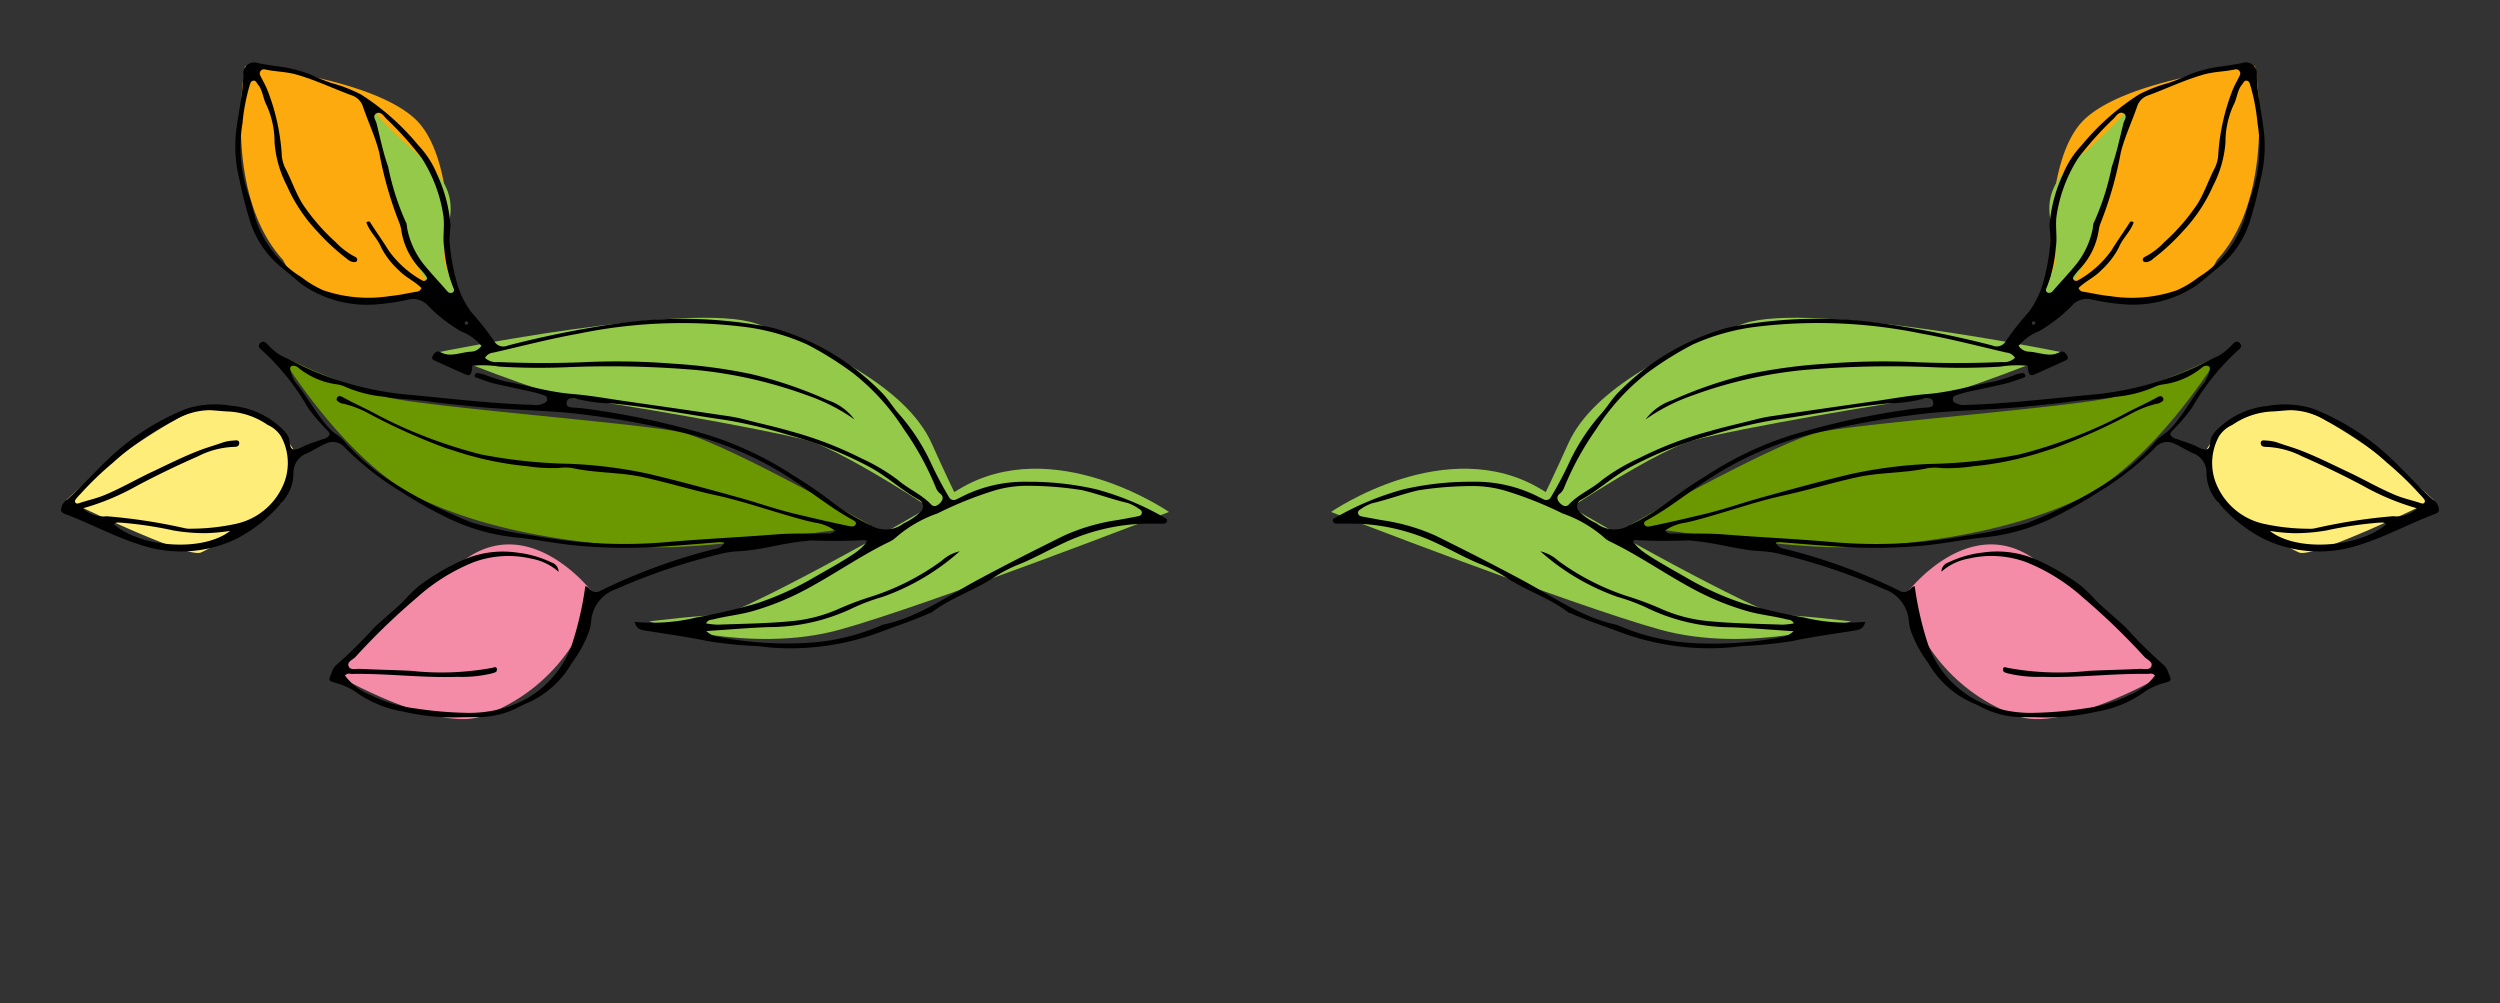 <svg id="flower" xmlns="http://www.w3.org/2000/svg" width="144.411" height="57.965" viewBox="0 0 144.411 57.965">
  <rect x="0" y="0" width="144.411" height="57.965" fill="#333333" stroke="none"/>
  <g id="Group_24" data-name="Group 24" transform="translate(-741.916 -4126.401)">
    <g id="Group_22" data-name="Group 22" transform="translate(886.327 4154.723) rotate(150)">
      <path id="Path_4" data-name="Path 4" d="M22.848,20.491s-8.1.663-11.181-4.963S3.956,2.582,3.328,2.31,0,0,0,0,6.005,1.244,9.8,5.117,22.848,20.491,22.848,20.491Z" transform="translate(36.256 12.188)" fill="#95c94a"/>
      <g id="Group_21" data-name="Group 21" transform="translate(0 0)">
        <path id="Path_5" data-name="Path 5" d="M0,0S11.063,9.8,15.019,10.565,24.4,11.7,27.243,9.653s5.046-3.482,5.046-3.482-8.872.7-11.43,0S9.843,2.357,8.185,1.611,0,0,0,0Z" transform="translate(17.992 19.614)" fill="#95c94a"/>
        <path id="Path_6" data-name="Path 6" d="M9.9,9.085a5.022,5.022,0,0,1-6.811-2A34.028,34.028,0,0,1,0,0S7.675.521,8.244,1.256s2.594,4.8,2.594,4.8Z" transform="translate(3.601 1.433)" fill="#feee79"/>
        <path id="Path_7" data-name="Path 7" d="M10.565,11.6S5.4,13.681,3.459,9.606A67.621,67.621,0,0,1,0,0S6.7-.059,8.706,2.061A10.236,10.236,0,0,1,11.24,8.256,5.45,5.45,0,0,1,10.565,11.6Z" transform="translate(21.853 0.473)" fill="#f48ca7"/>
        <path id="Path_8" data-name="Path 8" d="M16.511,4.114a18.16,18.16,0,0,0-2.428-2.2C12.212.5,9.606-.813,7.509.62,2.511,2.2,0,9.231,0,9.231s6.609,3.032,10.021,2.262S16.511,4.114,16.511,4.114Z" transform="translate(0 19.077)" fill="#fcaa0d"/>
        <path id="Path_9" data-name="Path 9" d="M34.385,11.7s-9.831-.071-12.2-.841S8.741,4.77,6.432,4.107A40.827,40.827,0,0,0,0,3.159S6.408-.371,11.2.032s9.926,2.653,13.017,4.323S34.385,11.7,34.385,11.7Z" transform="translate(10.151 11.694)" fill="#6b9800"/>
        <path id="Path_10" data-name="Path 10" d="M11.774,0A10.558,10.558,0,0,0,5.709,2.973,66.239,66.239,0,0,1,0,8.421S.723,7.7,4.868,6.929,7.628,3.447,9.274,2.12L10.921.794" transform="translate(6.633 21.888)" fill="#95c94a"/>
        <path id="Path_11" data-name="Path 11" d="M19.874,21.13a.761.761,0,0,0-.367-.6c-.5-.332-.876-.912-1.552-.912-.178,0-.249-.237-.225-.426s.178-.154.284-.142c.628.059,1.256.118,1.883.19.308.036.32.178.095.628a6.045,6.045,0,0,0,1.386.746,37.592,37.592,0,0,1,3.364,1.9,58.668,58.668,0,0,0,6.6,3.624,25.983,25.983,0,0,0,6.278,1.931,10.938,10.938,0,0,0,3.044.154,3.193,3.193,0,0,1-1.907.19,24.663,24.663,0,0,1-4.6-.912A30.953,30.953,0,0,1,30,25.785a40.737,40.737,0,0,1-4.6-2.558c-1.386-.876-2.8-1.682-4.229-2.428a.942.942,0,0,0-.77-.166.615.615,0,0,0,.272.509c1.22,1.137,2.416,2.322,3.684,3.388a29.552,29.552,0,0,0,8.279,5.212,12.829,12.829,0,0,0,3.482.865A19.572,19.572,0,0,0,39.24,30.5a13.016,13.016,0,0,0,4.169-1.338,16.9,16.9,0,0,0,3.328-2.025.8.8,0,0,1,.391-.154c.225-.047.284-.225.237-.45-.059-.249-.19-.426-.438-.343-.77.225-1.575.107-2.357.261a11.306,11.306,0,0,1-2.452.024,21.509,21.509,0,0,1-4.311-.687c-.924-.225-1.836-.521-2.748-.77a8.782,8.782,0,0,1-.888-.308c-1.741-.687-3.494-1.386-5.235-2.085-1.042-.426-2.108-.794-3.127-1.279-1.208-.569-2.476-.865-3.7-1.3a10.928,10.928,0,0,0-1.267-.272c-.118-.024-.237-.071-.355-.107a.169.169,0,0,1-.107-.154c0-.13.095-.13.166-.118.343.071.687.118,1.03.213.711.213,1.421.45,2.132.675a6.251,6.251,0,0,0,.782.19c.107.024.19-.047.237-.166.036-.095-.024-.166-.071-.249a1.068,1.068,0,0,0-.5-.391c-2.179-1.173-4.43-2.12-6.657-3.151a18.138,18.138,0,0,0-5.662-1.54c-.569-.071-1.137-.047-1.717-.118a3.349,3.349,0,0,0-1.019.178c-.154.036-.343.059-.379-.2-.024-.213.142-.237.284-.261a13.633,13.633,0,0,0,3.98-1.552,11.317,11.317,0,0,1,1.611-.569c.095-.036.2-.036.249-.166a.53.53,0,0,0-.2-.391c-.2-.237-.4-.462-.6-.7s-.355-.6-.58-.675c-.272-.083-.4.367-.651.5a1.693,1.693,0,0,1-.509.2,4.823,4.823,0,0,1-3.2-.308A5.515,5.515,0,0,1,6.951,9.475,13.99,13.99,0,0,1,4.5,4.761c-.332-1.1-.557-2.239-.924-3.328A.7.7,0,0,1,3.517.971c.036-.19.118-.32.332-.284,1.706.284,3.435.3,5.117.734a7.374,7.374,0,0,1,4.169,2.9A8.424,8.424,0,0,1,14.4,7.485a2.524,2.524,0,0,1-.237,1.824,1.2,1.2,0,0,0,.095,1.421c.237.32.4.687.651,1.007a.9.9,0,0,0,1.042.367,17.027,17.027,0,0,1,4.086-.592,25.783,25.783,0,0,1,3.174.036,11.607,11.607,0,0,1,3.944,1.007c1.113.5,2.25.865,3.364,1.386a30.025,30.025,0,0,1,3.814,2.12c1.054.687,2.085,1.41,3.115,2.12a1.379,1.379,0,0,0,.261.118.665.665,0,0,0-.284-.58,33,33,0,0,1-4.513-5.389.5.5,0,0,0-.533-.261c-.118.024-.225.095-.367.036a18.894,18.894,0,0,0,1.03-3.376,5.847,5.847,0,0,0-1.54-5.022,7.186,7.186,0,0,0-1.836-1.4,21.851,21.851,0,0,0-2.618-1.22A8.109,8.109,0,0,0,24.41.462,3.388,3.388,0,0,0,22.574.7c.047.225.213.225.332.3,1.741,1.042,3.613,1.812,5.342,2.89A7.4,7.4,0,0,1,29.811,5a1.377,1.377,0,0,1,.213.237c.024.036-.012.13-.036.178a.114.114,0,0,1-.166.024.715.715,0,0,1-.095-.095,16.153,16.153,0,0,0-3.98-2.5c-.876-.45-1.753-.936-2.629-1.386-.2-.107-.426-.343-.616-.2-.249.178.012.45.059.675a38.815,38.815,0,0,0,1.362,4.75,11.04,11.04,0,0,0,1.812,3.4,5.812,5.812,0,0,0,2.783,1.848,3.25,3.25,0,0,0,1.741.13.573.573,0,0,1-.628.261,6.143,6.143,0,0,1-2.025-.509,5.693,5.693,0,0,1-2.333-1.741,12.883,12.883,0,0,1-1.6-2.772,11.714,11.714,0,0,1-.355-1.3c-.213-.687-.462-1.374-.675-2.061A25.038,25.038,0,0,0,21.84.995a1.015,1.015,0,0,1-.024-.533c.071-.521.071-.509.521-.4a3.748,3.748,0,0,0,1.4.107,6.5,6.5,0,0,1,2.772.4,12.856,12.856,0,0,1,2.926,1.3c.367.225.723.438,1.09.651A5.02,5.02,0,0,1,32.145,4.1a6.318,6.318,0,0,0,.379.545,5.55,5.55,0,0,1,1.03,3.222,7.232,7.232,0,0,1-.012,1.824,2.771,2.771,0,0,1-.225.829,2.118,2.118,0,0,0,.3,2.31,34.679,34.679,0,0,0,4.063,4.643,5.887,5.887,0,0,0,.995.817c1.078.687,1.966,1.682,3.02,2.416.107.071.2.166.308.225.9.474,1.777.983,2.63,1.54.047.036.118.024.178.036-.036-.628-.3-1.125-1.575-3.293a17.233,17.233,0,0,0-2.156-3.02,33.779,33.779,0,0,0-2.606-2.44,10.692,10.692,0,0,0-2.961-2c.32-.343.592-.2.876-.095,1.113.426,2.215.876,3.34,1.244a24.821,24.821,0,0,1,2.63,1.184c.308.142.616.261.912.415a14.719,14.719,0,0,1,4.844,3.861c.628.758,1.279,1.492,1.871,2.3.036.059.095.095.118.154.545,1.291,1.492,2.31,2.108,3.553a7.82,7.82,0,0,0,.9,1.4c.545.7.995,1.469,1.5,2.191a11.749,11.749,0,0,0,3.364,3.3c.379.237.77.45,1.149.675.071.047.142.107.118.213a.151.151,0,0,1-.19.118,16.683,16.683,0,0,1-4.252-.545,17.126,17.126,0,0,1-3.672-1.611,8.034,8.034,0,0,1-2.807-2.558c-.083-.13-.166-.261-.261-.391a.305.305,0,0,0-.438-.083,20.571,20.571,0,0,0-1.871,1.173,11.81,11.81,0,0,1-3.009,1.528c-.486.154-.936.415-1.421.557a14.144,14.144,0,0,1-7.273.142,9.467,9.467,0,0,1-1.066-.367,26.381,26.381,0,0,1-7.237-4.157,58.8,58.8,0,0,1-4.56-4.039.613.613,0,0,0-.817-.178,16.981,16.981,0,0,1-1.99.794,5.319,5.319,0,0,0-1.54,1.03,12.478,12.478,0,0,0-1.41,1.635,6.141,6.141,0,0,0-.557,1.03,8.432,8.432,0,0,1-2.156,2.191,5.366,5.366,0,0,1-1.789.924,14.073,14.073,0,0,1-4.347.888,8.848,8.848,0,0,1-1.824-.284,11.46,11.46,0,0,0-1.279-.178,7.457,7.457,0,0,1-1.907-.557c-.355-.13-.7-.284-1.054-.391a.634.634,0,0,1-.438-.924c.628-1.066.936-2.31,1.469-3.423a7.918,7.918,0,0,1,1.4-1.99,23.89,23.89,0,0,1,1.706-1.753,5.6,5.6,0,0,1,2.937-1.445c.557-.071,1.113-.213,1.682-.272a6.568,6.568,0,0,1,4.051,1.1,13,13,0,0,1,1.563,1.232,1.148,1.148,0,0,0,1.149.261,8.664,8.664,0,0,1,2.4-.332A2.92,2.92,0,0,0,19.874,21.13ZM42.9,22.1a.42.42,0,0,0-.284-.355c-.853-.509-1.729-.971-2.558-1.54-1.706-1.173-3.447-2.286-5.141-3.47a28.625,28.625,0,0,0-6.941-3.589,25.7,25.7,0,0,0-3.423-1.125,26.767,26.767,0,0,0-5.674-.261,12.6,12.6,0,0,0-3.222.675c-.32.083-.64.059-.948.154-1.09.32-2.037.959-3.091,1.35a1.965,1.965,0,0,0-.592.45c-.154.142-.095.284.083.343a.405.405,0,0,0,.237.012,4.463,4.463,0,0,1,2.357.261,1.764,1.764,0,0,0,.545.142,7.264,7.264,0,0,1,2.31.663c.782.272,1.516.711,2.3,1.019.888.355,1.765.77,2.641,1.161,1.706.782,3.364,1.729,5.081,2.487a51.98,51.98,0,0,0,5.733,2.085,19.8,19.8,0,0,0,6.74.865c1.5-.071,3-.332,4.5-.284.107,0,.213-.036.2-.178-.012-.118-.118-.178-.213-.213-1.019-.343-2.049-.651-3.08-.959s-2.085-.509-3.127-.77c-1.8-.462-3.6-.936-5.389-1.469a26.688,26.688,0,0,1-4.217-1.765,29.635,29.635,0,0,0-4.738-2.108,27.669,27.669,0,0,0-3.743-.782,24.924,24.924,0,0,0-2.807-.237c-.651-.024-1.3-.095-1.954-.107-.13,0-.343,0-.332-.2s.2-.154.343-.154a.229.229,0,0,1,.118.036,5.987,5.987,0,0,0,1.575.249,34.578,34.578,0,0,1,4.927.509c.391.095.794.166,1.2.272a18.8,18.8,0,0,1,3.328,1.161,9.917,9.917,0,0,1,1.623.817,2.668,2.668,0,0,0,.711.4c1.3.415,2.487,1.173,3.8,1.587,1.386.438,2.783.758,4.169,1.2s2.831.723,4.252,1.078c.486.118.959.237,1.433.391A2.7,2.7,0,0,0,42.9,22.1Zm-27.7.19a.3.3,0,0,0-.142-.332c-.4-.332-.782-.687-1.2-.983a8.012,8.012,0,0,0-3.506-1.635,5.978,5.978,0,0,0-1.457.024,6.218,6.218,0,0,0-4.063,1.658c-.3.3-.58.6-.9.876a8.377,8.377,0,0,0-2.44,3.47A11.377,11.377,0,0,0,.769,27.42c-.024.13-.095.272.024.379s.225,0,.343-.047c.415-.142.663-.557,1.03-.782a5.147,5.147,0,0,0,1.481-1.635,6.476,6.476,0,0,1,1.871-1.812,9.249,9.249,0,0,1,2.843-1.41,12.363,12.363,0,0,1,2.25-.509.747.747,0,0,1,.426.012c.071.036.166.083.154.178s-.083.142-.178.142a4.25,4.25,0,0,0-1.445.178,11.676,11.676,0,0,0-2.712.936c-.687.355-1.279.9-1.943,1.315a2.082,2.082,0,0,0-.6.64A12.363,12.363,0,0,1,1.787,27.74c-.225.178-.474.32-.723.486-.095.059-.178.118-.178.249a.242.242,0,0,0,.19.237c.557.178,1.066.474,1.635.628,1.149.3,2.31.379,3.459.58a1.013,1.013,0,0,0,.817-.2c.723-.64,1.516-1.173,2.191-1.871a21.878,21.878,0,0,1,3.115-3,1.916,1.916,0,0,0,.213-.225,4.134,4.134,0,0,1,2.073-1.41,3.744,3.744,0,0,0,.509-.19c.083-.036.154-.095.118-.19a.189.189,0,0,0-.19-.142,5.889,5.889,0,0,0-2.547.533c-.545.3-1.1.545-1.646.829-.083.047-.178.13-.272-.071.438-.379,1.019-.474,1.469-.829a4.789,4.789,0,0,1,1.528-.628C14.106,22.362,14.686,22.433,15.2,22.291Zm34.539,2.381a2.306,2.306,0,0,1-.628-.995,14.282,14.282,0,0,0-2.4-3.731,18.222,18.222,0,0,1-1.3-1.563,8.685,8.685,0,0,0-2.12-2.1c-1.149-.817-2.357-1.528-3.542-2.274a4.843,4.843,0,0,0-.616-.272c-.012.272.154.32.249.415.545.533,1.161.971,1.682,1.5a15.618,15.618,0,0,1,2.037,2.594c1.007,1.6,1.8,3.34,2.866,4.9a1.407,1.407,0,0,1,.154.3,7.291,7.291,0,0,0,1.41,2.476,21.9,21.9,0,0,0,2.156,2.736,6.69,6.69,0,0,0,1.658,1.291,20.472,20.472,0,0,0,2.724,1.291c.888.272,1.8.415,2.689.687a2.511,2.511,0,0,0,.734.036c.107,0,.213-.012.261-.13s-.036-.225-.118-.284c-.3-.261-.592-.509-.888-.758a11.646,11.646,0,0,1-2.215-2.3c-1.042-1.563-2.073-3.139-3.068-4.75-1.054-1.706-1.907-3.6-3.411-4.939-.059-.059-.107-.142-.166-.213a12.557,12.557,0,0,0-3.127-2.914,20.752,20.752,0,0,0-4.572-2.25,1.281,1.281,0,0,0-.817-.071c1.09.723,2.049,1.4,3.032,2.014A11.239,11.239,0,0,1,46.062,18.8,11.479,11.479,0,0,0,47.2,20.171,13.38,13.38,0,0,1,49.734,24.672ZM4.63,1.492a14.2,14.2,0,0,1,2.061,2.7q1.048,1.67,2.2,3.234a4.963,4.963,0,0,0,1.516,1.5c.118.071.237.154.178.308-.083.213-.249.095-.355.012a2.374,2.374,0,0,1-.5-.415c-.32-.379-.663-.723-.983-1.125-.58-.723-1.09-1.492-1.611-2.25C6.525,4.6,6,3.66,5.352,2.807c-.32-.426-.711-.77-1.054-1.161-.059-.059-.118-.13-.213-.071s-.071.154-.059.237a3.313,3.313,0,0,0,.071.332,19,19,0,0,0,.723,2.5A15.94,15.94,0,0,0,6.655,8.516a4.082,4.082,0,0,0,1.469,1.54c.308.166.64.3.948.462A4.385,4.385,0,0,0,11.464,11a1.732,1.732,0,0,0,1.007-.19,3.2,3.2,0,0,0,1.469-2.1,3.86,3.86,0,0,0-1.22-3.589,12.232,12.232,0,0,0-2.073-1.516,1.312,1.312,0,0,0-.343-.166A32.209,32.209,0,0,1,6.051,1.788,1.691,1.691,0,0,0,4.63,1.492ZM46.654,25.6a3.294,3.294,0,0,0-.533-1.149A1.7,1.7,0,0,0,44.5,23.393a12.189,12.189,0,0,0-2.629.059,23.031,23.031,0,0,1-2.558.2,19.921,19.921,0,0,1-5.484-.426,44.717,44.717,0,0,1-6.751-2.156c-.308-.118-.616-.272-.912-.415-.166-.071-.332-.095-.4.142s.107.308.261.379a1.229,1.229,0,0,0,.118.047,9.454,9.454,0,0,1,1.966.817c2.025.924,4.11,1.623,6.159,2.452a29.239,29.239,0,0,0,3.565,1.054,22.181,22.181,0,0,0,5.034.734c1.149.024,2.262-.249,3.4-.213A.435.435,0,0,0,46.654,25.6ZM16.617,22.872c-.616.213-1.244.4-1.86.628a4.818,4.818,0,0,0-1.931,1.3c-.118.13-.2.3-.343.367a15.071,15.071,0,0,0-2.452,2.239c-.64.545-1.22,1.2-1.824,1.824-.13.142-.438.237-.308.486s.426.118.616.047a19.039,19.039,0,0,0,2.949-.959,8.482,8.482,0,0,0,2.76-2.274c.367-.474.569-1.09.936-1.54a7.893,7.893,0,0,1,1.623-1.753c.083-.059.178-.142.107-.272A.254.254,0,0,0,16.617,22.872ZM6.632,1.587c.059.19.166.2.261.261A22.384,22.384,0,0,0,9.794,3,10.651,10.651,0,0,1,11.5,3.8a10.16,10.16,0,0,1,1.149.817C11.926,2.783,8.681,1.2,6.632,1.587ZM18.453,21.734a.12.12,0,0,0-.083.154.15.15,0,0,0,.107.047.1.1,0,0,0,.083-.142C18.547,21.758,18.488,21.758,18.453,21.734Z" transform="translate(0.037 0)"/>
      </g>
    </g>
    <g id="Group_23" data-name="Group 23" transform="translate(758.268 4126.401) rotate(30)">
      <path id="Path_4-2" data-name="Path 4" d="M22.848.024s-8.1-.663-11.181,4.963S3.956,17.933,3.328,18.206,0,20.515,0,20.515,6.005,19.272,9.8,15.4,22.848.024,22.848.024Z" transform="translate(36.256 0)" fill="#95c94a"/>
      <g id="Group_21-2" data-name="Group 21" transform="translate(0 0.436)">
        <path id="Path_5-2" data-name="Path 5" d="M0,11.177S11.063,1.381,15.019.611,24.4-.526,27.243,1.523s5.046,3.482,5.046,3.482-8.872-.7-11.43,0S9.843,8.82,8.185,9.566,0,11.177,0,11.177Z" transform="translate(17.992 1.476)" fill="#95c94a"/>
        <path id="Path_6-2" data-name="Path 6" d="M9.9.607a5.022,5.022,0,0,0-6.811,2A34.028,34.028,0,0,0,0,9.691S7.675,9.17,8.244,8.436s2.594-4.8,2.594-4.8Z" transform="translate(3.601 21.143)" fill="#feee79"/>
        <path id="Path_7-2" data-name="Path 7" d="M10.565.533S5.4-1.551,3.459,2.523A67.621,67.621,0,0,0,0,12.129s6.7.059,8.706-2.061A10.236,10.236,0,0,0,11.24,3.873,5.45,5.45,0,0,0,10.565.533Z" transform="translate(21.853 19.665)" fill="#f48ca7"/>
        <path id="Path_8-2" data-name="Path 8" d="M16.511,7.5a18.159,18.159,0,0,1-2.428,2.2C12.212,11.117,9.606,12.432,7.509,11,2.511,9.423,0,2.388,0,2.388S6.609-.645,10.021.125,16.511,7.5,16.511,7.5Z" transform="translate(0 1.571)" fill="#fcaa0d"/>
        <path id="Path_9-2" data-name="Path 9" d="M34.385,0s-9.831.071-12.2.841S8.741,6.929,6.432,7.592A40.827,40.827,0,0,1,0,8.54s6.408,3.53,11.2,3.127,9.926-2.653,13.017-4.323S34.385,0,34.385,0Z" transform="translate(10.151 8.874)" fill="#6b9800"/>
        <path id="Path_10-2" data-name="Path 10" d="M11.774,8.421A10.558,10.558,0,0,1,5.709,5.449,66.239,66.239,0,0,0,0,0S.723.723,4.868,1.492,7.628,4.975,9.274,6.3l1.646,1.327" transform="translate(6.633 1.957)" fill="#95c94a"/>
        <path id="Path_11-2" data-name="Path 11" d="M19.874,11.137a.761.761,0,0,1-.367.6c-.5.332-.876.912-1.552.912-.178,0-.249.237-.225.426s.178.154.284.142c.628-.059,1.256-.118,1.883-.19.308-.036.32-.178.095-.628a6.045,6.045,0,0,1,1.386-.746,37.592,37.592,0,0,0,3.364-1.9,58.67,58.67,0,0,1,6.6-3.624,25.983,25.983,0,0,1,6.278-1.931,10.938,10.938,0,0,1,3.044-.154,3.193,3.193,0,0,0-1.907-.19,24.663,24.663,0,0,0-4.6.912A30.952,30.952,0,0,0,30,6.482a40.738,40.738,0,0,0-4.6,2.558c-1.386.876-2.8,1.682-4.229,2.428a.942.942,0,0,1-.77.166.615.615,0,0,1,.272-.509C21.9,9.988,23.1,8.8,24.363,7.737a29.552,29.552,0,0,1,8.279-5.212,12.829,12.829,0,0,1,3.482-.865,19.572,19.572,0,0,1,3.115.107,13.017,13.017,0,0,1,4.169,1.338,16.9,16.9,0,0,1,3.328,2.025.8.8,0,0,0,.391.154c.225.047.284.225.237.45-.059.249-.19.426-.438.343-.77-.225-1.575-.107-2.357-.261a11.306,11.306,0,0,0-2.452-.024,21.508,21.508,0,0,0-4.311.687c-.924.225-1.836.521-2.748.77a8.781,8.781,0,0,0-.888.308c-1.741.687-3.494,1.386-5.235,2.085-1.042.426-2.108.794-3.127,1.279-1.208.569-2.476.865-3.7,1.3a10.928,10.928,0,0,1-1.267.272c-.118.024-.237.071-.355.107a.169.169,0,0,0-.107.154c0,.13.095.13.166.118.343-.071.687-.118,1.03-.213.711-.213,1.421-.45,2.132-.675a6.251,6.251,0,0,1,.782-.19c.107-.024.19.047.237.166.036.095-.024.166-.071.249a1.068,1.068,0,0,1-.5.391c-2.179,1.173-4.43,2.12-6.657,3.151a18.138,18.138,0,0,1-5.662,1.54c-.569.071-1.137.047-1.717.118a3.349,3.349,0,0,1-1.019-.178c-.154-.036-.343-.059-.379.2-.024.213.142.237.284.261a13.633,13.633,0,0,1,3.98,1.552,11.317,11.317,0,0,0,1.611.569c.095.036.2.036.249.166a.53.53,0,0,1-.2.391c-.2.237-.4.462-.6.7s-.355.6-.58.675c-.272.083-.4-.367-.651-.5a1.693,1.693,0,0,0-.509-.2,4.823,4.823,0,0,0-3.2.308,5.515,5.515,0,0,0-2.156,1.433A13.99,13.99,0,0,0,4.5,27.506c-.332,1.1-.557,2.239-.924,3.328a.7.7,0,0,0-.059.462c.036.19.118.32.332.284,1.706-.284,3.435-.3,5.117-.734a7.374,7.374,0,0,0,4.169-2.9A8.424,8.424,0,0,0,14.4,24.782a2.524,2.524,0,0,0-.237-1.824,1.2,1.2,0,0,1,.095-1.421c.237-.32.4-.687.651-1.007a.9.9,0,0,1,1.042-.367,17.026,17.026,0,0,0,4.086.592,25.783,25.783,0,0,0,3.174-.036,11.607,11.607,0,0,0,3.944-1.007c1.113-.5,2.25-.865,3.364-1.386a30.025,30.025,0,0,0,3.814-2.12c1.054-.687,2.085-1.41,3.115-2.12a1.379,1.379,0,0,1,.261-.118.665.665,0,0,1-.284.58,33,33,0,0,0-4.513,5.389.5.5,0,0,1-.533.261c-.118-.024-.225-.095-.367-.036a18.894,18.894,0,0,1,1.03,3.376,5.847,5.847,0,0,1-1.54,5.022,7.186,7.186,0,0,1-1.836,1.4,21.851,21.851,0,0,1-2.618,1.22,8.109,8.109,0,0,1-2.641.628,3.388,3.388,0,0,1-1.836-.237c.047-.225.213-.225.332-.3,1.741-1.042,3.613-1.812,5.342-2.89a7.4,7.4,0,0,0,1.563-1.113,1.377,1.377,0,0,0,.213-.237c.024-.036-.012-.13-.036-.178a.114.114,0,0,0-.166-.024.714.714,0,0,0-.095.095,16.152,16.152,0,0,1-3.98,2.5c-.876.45-1.753.936-2.629,1.386-.2.107-.426.343-.616.2-.249-.178.012-.45.059-.675a38.813,38.813,0,0,1,1.362-4.75,11.04,11.04,0,0,1,1.812-3.4A5.812,5.812,0,0,1,28.52,20.34a3.25,3.25,0,0,1,1.741-.13.573.573,0,0,0-.628-.261,6.143,6.143,0,0,0-2.025.509A5.693,5.693,0,0,0,25.275,22.2a12.882,12.882,0,0,0-1.6,2.772,11.714,11.714,0,0,0-.355,1.3c-.213.687-.462,1.374-.675,2.061a25.038,25.038,0,0,1-.805,2.937,1.015,1.015,0,0,0-.024.533c.071.521.071.509.521.4a3.748,3.748,0,0,1,1.4-.107,6.5,6.5,0,0,0,2.772-.4,12.856,12.856,0,0,0,2.926-1.3c.367-.225.723-.438,1.09-.651a5.02,5.02,0,0,0,1.623-1.575,6.318,6.318,0,0,1,.379-.545,5.55,5.55,0,0,0,1.03-3.222,7.232,7.232,0,0,0-.012-1.824,2.771,2.771,0,0,0-.225-.829,2.118,2.118,0,0,1,.3-2.31A34.68,34.68,0,0,1,37.676,14.8a5.887,5.887,0,0,1,.995-.817c1.078-.687,1.966-1.682,3.02-2.416.107-.071.2-.166.308-.225.9-.474,1.777-.983,2.63-1.54.047-.036.118-.024.178-.036-.036.628-.3,1.125-1.575,3.293a17.233,17.233,0,0,1-2.156,3.02,33.781,33.781,0,0,1-2.606,2.44,10.692,10.692,0,0,1-2.961,2c.32.343.592.2.876.095,1.113-.426,2.215-.876,3.34-1.244a24.822,24.822,0,0,0,2.63-1.184c.308-.142.616-.261.912-.415a14.719,14.719,0,0,0,4.844-3.861c.628-.758,1.279-1.492,1.871-2.3.036-.059.095-.095.118-.154.545-1.291,1.492-2.31,2.108-3.553a7.82,7.82,0,0,1,.9-1.4c.545-.7.995-1.469,1.5-2.191a11.749,11.749,0,0,1,3.364-3.3c.379-.237.77-.45,1.149-.675.071-.047.142-.107.118-.213A.151.151,0,0,0,59.056,0,16.683,16.683,0,0,0,54.8.548a17.126,17.126,0,0,0-3.672,1.611,8.034,8.034,0,0,0-2.807,2.558c-.083.13-.166.261-.261.391a.305.305,0,0,1-.438.083,20.572,20.572,0,0,1-1.871-1.173A11.81,11.81,0,0,0,42.746,2.49c-.486-.154-.936-.415-1.421-.557a14.144,14.144,0,0,0-7.273-.142,9.467,9.467,0,0,0-1.066.367,26.381,26.381,0,0,0-7.237,4.157,58.8,58.8,0,0,0-4.56,4.039.613.613,0,0,1-.817.178,16.981,16.981,0,0,0-1.99-.794,5.319,5.319,0,0,1-1.54-1.03,12.479,12.479,0,0,1-1.41-1.635,6.141,6.141,0,0,1-.557-1.03A8.432,8.432,0,0,0,12.72,3.852a5.366,5.366,0,0,0-1.789-.924A14.073,14.073,0,0,0,6.584,2.04a8.848,8.848,0,0,0-1.824.284A11.459,11.459,0,0,1,3.481,2.5a7.457,7.457,0,0,0-1.907.557c-.355.13-.7.284-1.054.391a.634.634,0,0,0-.438.924C.709,5.439,1.017,6.683,1.55,7.8a7.918,7.918,0,0,0,1.4,1.99,23.891,23.891,0,0,0,1.706,1.753,5.6,5.6,0,0,0,2.937,1.445c.557.071,1.113.213,1.682.272a6.568,6.568,0,0,0,4.051-1.1,12.994,12.994,0,0,0,1.563-1.232,1.148,1.148,0,0,1,1.149-.261,8.664,8.664,0,0,0,2.4.332A2.92,2.92,0,0,1,19.874,11.137ZM42.9,10.165a.42.42,0,0,1-.284.355c-.853.509-1.729.971-2.558,1.54-1.706,1.173-3.447,2.286-5.141,3.47a28.625,28.625,0,0,1-6.941,3.589,25.7,25.7,0,0,1-3.423,1.125,26.767,26.767,0,0,1-5.674.261,12.6,12.6,0,0,1-3.222-.675c-.32-.083-.64-.059-.948-.154-1.09-.32-2.037-.959-3.091-1.35a1.965,1.965,0,0,1-.592-.45c-.154-.142-.095-.284.083-.343a.405.405,0,0,1,.237-.012A4.463,4.463,0,0,0,13.7,17.26a1.764,1.764,0,0,1,.545-.142,7.264,7.264,0,0,0,2.31-.663c.782-.272,1.516-.711,2.3-1.019.888-.355,1.765-.77,2.641-1.161,1.706-.782,3.364-1.729,5.081-2.487A51.981,51.981,0,0,1,32.311,9.7a19.8,19.8,0,0,1,6.74-.865c1.5.071,3,.332,4.5.284.107,0,.213.036.2.178-.012.118-.118.178-.213.213-1.019.343-2.049.651-3.08.959s-2.085.509-3.127.77c-1.8.462-3.6.936-5.389,1.469a26.688,26.688,0,0,0-4.217,1.765,29.635,29.635,0,0,1-4.738,2.108,27.669,27.669,0,0,1-3.743.782,24.924,24.924,0,0,1-2.807.237c-.651.024-1.3.095-1.954.107-.13,0-.343,0-.332.2s.2.154.343.154a.229.229,0,0,0,.118-.036,5.987,5.987,0,0,1,1.575-.249,34.578,34.578,0,0,0,4.927-.509c.391-.095.794-.166,1.2-.272a18.8,18.8,0,0,0,3.328-1.161,9.917,9.917,0,0,0,1.623-.817,2.669,2.669,0,0,1,.711-.4c1.3-.415,2.487-1.173,3.8-1.587,1.386-.438,2.783-.758,4.169-1.2s2.831-.723,4.252-1.078c.486-.118.959-.237,1.433-.391A2.7,2.7,0,0,1,42.9,10.165Zm-27.7-.19a.3.3,0,0,1-.142.332c-.4.332-.782.687-1.2.983a8.012,8.012,0,0,1-3.506,1.635A5.978,5.978,0,0,1,8.894,12.9a6.218,6.218,0,0,1-4.063-1.658c-.3-.3-.58-.6-.9-.876A8.377,8.377,0,0,1,1.491,6.9,11.377,11.377,0,0,1,.769,4.847c-.024-.13-.095-.272.024-.379s.225,0,.343.047c.415.142.663.557,1.03.782A5.147,5.147,0,0,1,3.647,6.932,6.476,6.476,0,0,0,5.518,8.744a9.249,9.249,0,0,0,2.843,1.41,12.363,12.363,0,0,0,2.25.509.747.747,0,0,0,.426-.012c.071-.036.166-.083.154-.178s-.083-.142-.178-.142a4.25,4.25,0,0,1-1.445-.178,11.676,11.676,0,0,1-2.712-.936c-.687-.355-1.279-.9-1.943-1.315a2.082,2.082,0,0,1-.6-.64A12.363,12.363,0,0,0,1.787,4.527c-.225-.178-.474-.32-.723-.486C.97,3.983.887,3.923.887,3.793a.242.242,0,0,1,.19-.237c.557-.178,1.066-.474,1.635-.628,1.149-.3,2.31-.379,3.459-.58a1.013,1.013,0,0,1,.817.2c.723.64,1.516,1.173,2.191,1.871a21.878,21.878,0,0,0,3.115,3,1.916,1.916,0,0,1,.213.225,4.134,4.134,0,0,0,2.073,1.41,3.743,3.743,0,0,1,.509.19c.083.036.154.095.118.19a.189.189,0,0,1-.19.142,5.889,5.889,0,0,1-2.547-.533c-.545-.3-1.1-.545-1.646-.829-.083-.047-.178-.13-.272.071.438.379,1.019.474,1.469.829a4.789,4.789,0,0,0,1.528.628C14.106,9.9,14.686,9.834,15.2,9.976ZM49.734,7.6a2.306,2.306,0,0,0-.628.995,14.282,14.282,0,0,1-2.4,3.731,18.222,18.222,0,0,0-1.3,1.563,8.685,8.685,0,0,1-2.12,2.1c-1.149.817-2.357,1.528-3.542,2.274a4.843,4.843,0,0,1-.616.272c-.012-.272.154-.32.249-.415.545-.533,1.161-.971,1.682-1.5a15.618,15.618,0,0,0,2.037-2.594c1.007-1.6,1.8-3.34,2.866-4.9a1.407,1.407,0,0,0,.154-.3,7.291,7.291,0,0,1,1.41-2.476A21.9,21.9,0,0,1,49.675,3.6a6.69,6.69,0,0,1,1.658-1.291,20.472,20.472,0,0,1,2.724-1.291c.888-.272,1.8-.415,2.689-.687A2.511,2.511,0,0,1,57.48.3c.107,0,.213.012.261.13s-.036.225-.118.284c-.3.261-.592.509-.888.758a11.646,11.646,0,0,0-2.215,2.3c-1.042,1.563-2.073,3.139-3.068,4.75-1.054,1.706-1.907,3.6-3.411,4.939-.059.059-.107.142-.166.213a12.557,12.557,0,0,1-3.127,2.914,20.752,20.752,0,0,1-4.572,2.25,1.281,1.281,0,0,1-.817.071c1.09-.723,2.049-1.4,3.032-2.014a11.239,11.239,0,0,0,3.672-3.423A11.479,11.479,0,0,1,47.2,12.1,13.38,13.38,0,0,0,49.734,7.6ZM4.63,30.775a14.2,14.2,0,0,0,2.061-2.7q1.048-1.67,2.2-3.234a4.963,4.963,0,0,1,1.516-1.5c.118-.071.237-.154.178-.308-.083-.213-.249-.095-.355-.012a2.374,2.374,0,0,0-.5.415c-.32.379-.663.723-.983,1.125-.58.723-1.09,1.492-1.611,2.25-.616.865-1.137,1.8-1.789,2.653-.32.426-.711.77-1.054,1.161-.059.059-.118.13-.213.071s-.071-.154-.059-.237a3.313,3.313,0,0,1,.071-.332,19,19,0,0,1,.723-2.5,15.94,15.94,0,0,1,1.836-3.873,4.082,4.082,0,0,1,1.469-1.54c.308-.166.64-.3.948-.462a4.385,4.385,0,0,1,2.393-.486,1.732,1.732,0,0,1,1.007.19,3.2,3.2,0,0,1,1.469,2.1,3.86,3.86,0,0,1-1.22,3.589,12.232,12.232,0,0,1-2.073,1.516,1.312,1.312,0,0,1-.343.166,32.209,32.209,0,0,0-4.252,1.658A1.691,1.691,0,0,1,4.63,30.775Zm42.025-24.1a3.294,3.294,0,0,1-.533,1.149A1.7,1.7,0,0,1,44.5,8.874a12.189,12.189,0,0,1-2.629-.059,23.032,23.032,0,0,0-2.558-.2,19.921,19.921,0,0,0-5.484.426A44.717,44.717,0,0,0,27.075,11.2c-.308.118-.616.272-.912.415-.166.071-.332.095-.4-.142s.107-.308.261-.379a1.229,1.229,0,0,1,.118-.047,9.454,9.454,0,0,0,1.966-.817c2.025-.924,4.11-1.623,6.159-2.452A29.239,29.239,0,0,1,37.83,6.719a22.181,22.181,0,0,1,5.034-.734c1.149-.024,2.262.249,3.4.213A.435.435,0,0,1,46.654,6.671ZM16.617,9.4c-.616-.213-1.244-.4-1.86-.628a4.818,4.818,0,0,1-1.931-1.3c-.118-.13-.2-.3-.343-.367a15.071,15.071,0,0,1-2.452-2.239c-.64-.545-1.22-1.2-1.824-1.824-.13-.142-.438-.237-.308-.486s.426-.118.616-.047a19.039,19.039,0,0,1,2.949.959,8.482,8.482,0,0,1,2.76,2.274c.367.474.569,1.09.936,1.54a7.893,7.893,0,0,0,1.623,1.753c.083.059.178.142.107.272A.254.254,0,0,1,16.617,9.4ZM6.632,30.68c.059-.19.166-.2.261-.261a22.384,22.384,0,0,1,2.9-1.149,10.651,10.651,0,0,0,1.706-.805,10.16,10.16,0,0,0,1.149-.817C11.926,29.484,8.681,31.071,6.632,30.68ZM18.453,10.533a.12.12,0,0,1-.083-.154.15.15,0,0,1,.107-.047.1.1,0,0,1,.083.142C18.547,10.509,18.488,10.509,18.453,10.533Z" transform="translate(0.037 0)"/>
      </g>
    </g>
  </g>
</svg>
